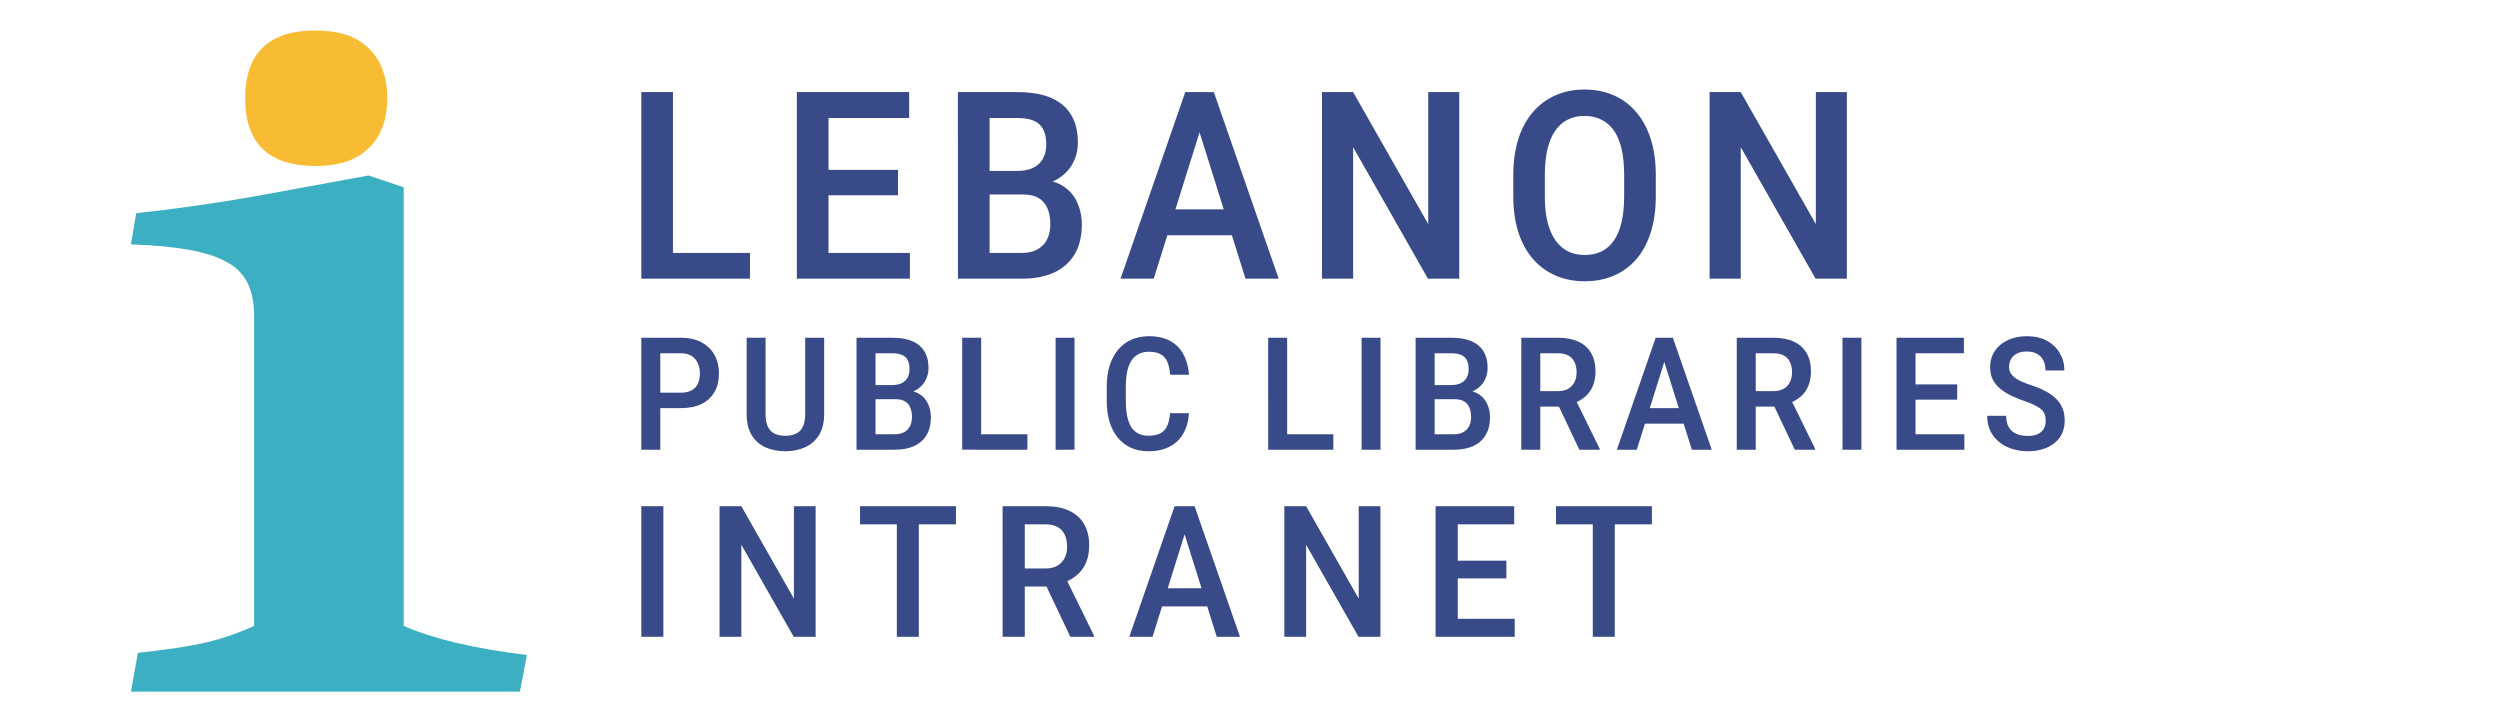 <svg xmlns="http://www.w3.org/2000/svg" xml:space="preserve" width="508" height="145" fill="none"><path d="M152.397 51.394v5.234h-17.396v-5.234ZM136.746 18.71v37.917h-6.432V18.711Zm48.146 32.683v5.234h-18.307v-5.234ZM168.355 18.71v37.917h-6.432V18.711Zm14.115 15.81v5.156h-15.885V34.52zm2.266-15.808v5.26h-18.151v-5.26zm23.12 20.808h-8.699l-.052-4.792h7.657q1.875 0 3.177-.625 1.302-.651 1.979-1.849t.677-2.917q0-1.9-.625-3.073-.625-1.198-1.927-1.744-1.276-.547-3.307-.547h-5.651v32.656h-6.433V18.711h12.084q2.89 0 5.156.6 2.291.598 3.88 1.874t2.422 3.203q.833 1.901.833 4.558 0 2.343-1.067 4.297-1.042 1.927-3.1 3.15-2.057 1.225-5.13 1.459zm-.261 17.109h-10.52l2.942-5.234h7.578q1.953 0 3.23-.73 1.301-.729 1.952-2.03.651-1.329.651-3.074 0-1.849-.573-3.203-.573-1.38-1.797-2.11-1.197-.728-3.203-.728h-6.849l.053-4.792h8.854l1.458 1.823q2.917.078 4.792 1.354t2.76 3.307q.912 2.032.912 4.375 0 3.594-1.459 6.068-1.458 2.448-4.192 3.724-2.735 1.25-6.589 1.25m37.104-32.786-10.26 32.786h-6.745l13.15-37.917h4.246zm8.386 32.786-10.287-32.786-.443-5.13h4.297l13.177 37.916zm-.183-14.089v5.26h-19.14v-5.26zm43.615-23.828v37.917h-6.354L274.954 29.91v26.719h-6.328V18.711h6.328l15.26 26.823V18.711Zm39.942 16.901v4.245q0 4.167-1.041 7.396-1.016 3.203-2.917 5.417-1.9 2.187-4.557 3.333-2.656 1.146-5.938 1.146-3.203 0-5.885-1.146-2.656-1.146-4.583-3.333-1.927-2.214-2.995-5.417-1.042-3.23-1.042-7.396v-4.245q0-4.192 1.042-7.422 1.041-3.229 2.969-5.442 1.927-2.24 4.583-3.386 2.656-1.172 5.86-1.172 3.28 0 5.937 1.172 2.656 1.146 4.557 3.386 1.927 2.213 2.969 5.442t1.041 7.422m-6.432 4.245V35.56q0-3.047-.52-5.286-.521-2.266-1.563-3.75-1.042-1.485-2.552-2.214-1.485-.755-3.438-.755-1.9 0-3.385.755-1.485.73-2.526 2.214-1.042 1.484-1.589 3.75-.547 2.24-.547 5.286v4.297q0 3.021.547 5.26.573 2.24 1.615 3.725 1.068 1.484 2.552 2.24 1.484.728 3.385.728 1.953 0 3.438-.729 1.51-.755 2.526-2.24 1.016-1.484 1.536-3.723.521-2.24.521-5.26m45.255-21.146v37.917h-6.354l-15.208-26.72v26.719h-6.328V18.711h6.328l15.26 26.823V18.711Z" aria-label="LEBANON" style="font-weight:500;font-stretch:semi-condensed;font-size:53.333px;line-height:1;font-family:&quot;Roboto SemiCondensed&quot;;-inkscape-font-specification:&quot;Roboto SemiCondensed, Medium Semi-Condensed&quot;;text-align:center;letter-spacing:4.5px;text-anchor:middle;fill:#384b88;stroke-width:1.002;stroke-linecap:round;stroke-linejoin:round;stroke-dashoffset:36;paint-order:stroke fill markers"/><path d="M138.392 82.927h-5.36v-3.14h5.36q1.36 0 2.203-.5.844-.5 1.234-1.375.391-.891.391-2.016 0-1.078-.39-2.016-.391-.937-1.235-1.515t-2.203-.578h-4.219V91.38h-3.86V68.63h8.079q2.453 0 4.172.938 1.719.922 2.625 2.562t.906 3.735q0 2.203-.906 3.78-.906 1.579-2.625 2.438-1.719.844-4.172.844M163.61 68.63h3.859v15.5q0 2.594-1.047 4.282-1.047 1.671-2.844 2.484-1.78.797-3.984.797-2.266 0-4.062-.797-1.782-.813-2.797-2.484-1.016-1.688-1.016-4.282v-15.5h3.844v15.5q0 1.625.484 2.61.484.968 1.39 1.39.907.422 2.157.422t2.14-.422q.907-.422 1.391-1.39.485-.985.485-2.61zm18.359 12.485h-5.219l-.031-2.875h4.594q1.125 0 1.906-.375.781-.391 1.188-1.11.406-.718.406-1.75 0-1.14-.375-1.843-.375-.72-1.156-1.047-.766-.328-1.985-.328h-3.39V91.38h-3.86V68.63h7.25q1.735 0 3.094.36 1.375.359 2.328 1.125.953.765 1.453 1.922.5 1.14.5 2.734 0 1.406-.64 2.578-.625 1.156-1.86 1.89-1.234.735-3.078.876zm-.156 10.265H175.5l1.766-3.14h4.547q1.172 0 1.937-.438.781-.437 1.172-1.219.39-.796.39-1.843 0-1.11-.343-1.922-.344-.828-1.078-1.266-.719-.437-1.922-.437h-4.11l.032-2.875h5.312l.875 1.093q1.75.047 2.875.813t1.657 1.984q.546 1.219.546 2.625 0 2.157-.875 3.64-.875 1.47-2.515 2.235-1.64.75-3.953.75m26.953-3.14v3.14h-10.438v-3.14zm-9.39-19.61v22.75h-3.86V68.63zm18.968 0v22.75H214.5V68.63zm19.406 15.328h3.844q-.14 2.36-1.125 4.094-.969 1.735-2.766 2.688-1.796.953-4.375.953-1.953 0-3.515-.703t-2.656-2.032-1.688-3.203q-.578-1.89-.578-4.265v-2.953q0-2.375.594-4.266.609-1.89 1.718-3.219 1.125-1.328 2.704-2.031 1.593-.703 3.578-.703 2.53 0 4.28.953t2.704 2.719q.953 1.75 1.14 4.156h-3.843q-.11-1.594-.563-2.625t-1.359-1.531q-.89-.516-2.36-.516-1.202 0-2.093.453-.89.453-1.484 1.344-.579.89-.86 2.203t-.281 3.031v2.985q0 1.64.25 2.953.25 1.297.781 2.219.547.906 1.422 1.39.875.485 2.11.485 1.515 0 2.437-.47.922-.484 1.39-1.484.47-1.015.594-2.625m33.188 4.282v3.14H260.5v-3.14zm-9.39-19.61v22.75h-3.86V68.63zm18.968 0v22.75h-3.844V68.63zm15.062 12.485h-5.218l-.032-2.875h4.594q1.125 0 1.906-.375.782-.391 1.188-1.11.406-.718.406-1.75 0-1.14-.375-1.843-.375-.72-1.156-1.047-.766-.328-1.984-.328h-3.391V91.38h-3.86V68.63h7.25q1.735 0 3.094.36 1.375.359 2.328 1.125.954.765 1.454 1.922.5 1.14.5 2.734 0 1.406-.641 2.578-.625 1.156-1.86 1.89-1.234.735-3.078.876zm-.156 10.265h-6.312l1.765-3.14h4.547q1.172 0 1.938-.438.78-.437 1.172-1.219.39-.796.39-1.843 0-1.11-.344-1.922-.343-.828-1.078-1.266-.718-.437-1.922-.437h-4.109l.031-2.875h5.313l.875 1.093q1.75.047 2.875.813t1.656 1.984q.547 1.219.547 2.625 0 2.157-.875 3.64-.875 1.47-2.516 2.235-1.64.75-3.953.75m13.703-22.75h7.469q2.422 0 4.11.782 1.703.78 2.593 2.312.906 1.516.906 3.75 0 1.719-.562 3.016t-1.625 2.187q-1.047.875-2.5 1.344l-1.14.594h-6.532l-.031-3.141h4.765q1.266 0 2.094-.484.844-.5 1.266-1.36t.422-1.953q0-1.187-.407-2.062-.39-.875-1.218-1.344-.828-.484-2.14-.484h-3.61V91.38h-3.86zm11.797 22.75-4.844-10.218 4.047-.016 4.922 10.031v.203zm17.828-19.672-6.156 19.672h-4.047l7.89-22.75h2.548zm5.032 19.672-6.172-19.672-.266-3.078h2.578l7.906 22.75zm-.11-8.453v3.156H332.19v-3.156zm9.235-14.297h7.468q2.422 0 4.11.782 1.703.78 2.593 2.312.907 1.516.907 3.75 0 1.719-.563 3.016t-1.625 2.187q-1.047.875-2.5 1.344l-1.14.594h-6.532l-.03-3.141h4.765q1.265 0 2.093-.484.844-.5 1.266-1.36t.422-1.953q0-1.187-.406-2.062-.39-.875-1.22-1.344-.827-.484-2.14-.484h-3.61V91.38h-3.858zm11.796 22.75-4.843-10.218 4.047-.016 4.921 10.031v.203zm13.532-22.75v22.75h-3.844V68.63zm20.922 19.61v3.14h-10.985v-3.14zm-9.922-19.61v22.75h-3.86V68.63zm8.468 9.485v3.093h-9.53v-3.093zm1.36-9.485v3.157h-10.89V68.63zm16.625 16.875q0-.687-.188-1.234-.172-.563-.64-1.016-.47-.453-1.328-.875-.844-.437-2.172-.89-1.485-.516-2.75-1.125-1.266-.625-2.22-1.422-.952-.813-1.484-1.875-.515-1.078-.515-2.485 0-1.375.531-2.515.547-1.156 1.531-1.985 1-.843 2.375-1.296 1.375-.47 3.047-.47 2.375 0 4.078.938t2.61 2.516q.922 1.578.922 3.5h-3.844q0-1.125-.406-1.984-.407-.86-1.25-1.36-.844-.5-2.157-.5-1.218 0-2.015.422t-1.188 1.14q-.39.704-.39 1.594 0 .641.28 1.157.282.515.829.953.563.437 1.39.812.829.375 1.907.735 1.75.562 3.047 1.265 1.297.688 2.156 1.563.86.86 1.281 1.953.422 1.078.422 2.453 0 1.438-.531 2.578-.516 1.14-1.516 1.953-.984.813-2.375 1.25-1.39.438-3.093.438-1.563 0-3.032-.438-1.468-.437-2.64-1.328-1.172-.906-1.875-2.265-.688-1.36-.688-3.172h3.86q0 1.093.312 1.875.328.78.922 1.28.61.485 1.406.72.813.218 1.766.218 1.219 0 2.015-.375.813-.39 1.204-1.078.406-.703.406-1.625" aria-label="PUBLIC LIBRARIES" style="font-weight:500;font-stretch:semi-condensed;font-size:32px;line-height:1;font-family:&quot;Roboto SemiCondensed&quot;;-inkscape-font-specification:&quot;Roboto SemiCondensed, Medium Semi-Condensed&quot;;text-align:center;letter-spacing:2.5px;text-anchor:middle;fill:#384b88;stroke-width:1.002;stroke-linecap:round;stroke-linejoin:round;stroke-dashoffset:36;paint-order:stroke fill markers"/><g style="stroke-width:.117"><path d="M274.524 181.65q.964-.102 1.551-.23.587-.129 1.217-.411v-7.395q0-.95-.671-1.284-.63-.36-2.265-.411l.126-.745q1.677-.18 3.439-.513 1.803-.334 2.097-.385l.838.282v10.45q1.049.463 2.936.694l-.168.873h-9.268z" style="font-size:5.294px;line-height:1;font-family:Caladea;-inkscape-font-specification:Caladea;text-align:center;text-anchor:middle;fill:#3dafc2;fill-opacity:1;stroke-width:.117;stroke-linecap:round;stroke-linejoin:round;stroke-dashoffset:36;paint-order:stroke fill markers" transform="translate(-2313.106 -1416.457)scale(8.528)"/><path d="M278.755 170.05q-1.676 0-1.676-1.614t1.676-1.614q.838 0 1.257.417.451.418.451 1.197t-.451 1.197q-.419.417-1.257.417" style="font-size:5.294px;line-height:1;font-family:Caladea;-inkscape-font-specification:Caladea;text-align:center;text-anchor:middle;fill:#f7bc33;fill-opacity:1;stroke-width:.117;stroke-linecap:round;stroke-linejoin:round;stroke-dashoffset:36;paint-order:stroke fill markers" transform="translate(-2313.106 -1416.457)scale(8.528)"/></g><path d="M134.798 102.862v26.541h-4.484v-26.541zm30.938 0v26.541h-4.448L150.642 110.7v18.703h-4.43v-26.541h4.43l10.682 18.776v-18.776zm20.966 0v26.541h-4.466v-26.541zm7.547 0v3.682h-19.487v-3.682zm9.481 0h8.714q2.825 0 4.794.911 1.987.912 3.026 2.698 1.057 1.768 1.057 4.375 0 2.005-.656 3.518t-1.896 2.552q-1.22 1.021-2.916 1.568l-1.331.693h-7.62l-.036-3.664h5.56q1.476 0 2.442-.565.985-.584 1.477-1.586t.492-2.279q0-1.385-.474-2.406-.456-1.021-1.422-1.568-.966-.565-2.497-.565h-4.211v22.86h-4.503zm13.763 26.541-5.65-11.921 4.72-.019 5.743 11.703v.237zm23.883-22.95-7.182 22.95h-4.721l9.205-26.541h2.972zm5.87 22.95-7.2-22.95-.31-3.591h3.007l9.224 26.541zm-.128-9.862v3.683H233.72v-3.683zm33.38-16.68v26.542h-4.447L265.405 110.7v18.703h-4.43v-26.541h4.43l10.682 18.776v-18.776zm27.292 22.878v3.664h-12.815v-3.664zm-11.575-22.877v26.541h-4.503v-26.541zm9.88 11.065v3.61h-11.12v-3.61zm1.586-11.065v3.682h-12.706v-3.682zm20.437 0v26.541h-4.466v-26.541zm7.547 0v3.682h-19.487v-3.682z" aria-label="INTRANET" style="font-weight:500;font-stretch:semi-condensed;font-size:37.333px;line-height:1;font-family:&quot;Roboto SemiCondensed&quot;;-inkscape-font-specification:&quot;Roboto SemiCondensed, Medium Semi-Condensed&quot;;text-align:center;letter-spacing:6px;text-anchor:middle;fill:#384b88;stroke-width:1.002;stroke-linecap:round;stroke-linejoin:round;stroke-dashoffset:36;paint-order:stroke fill markers"/></svg>
